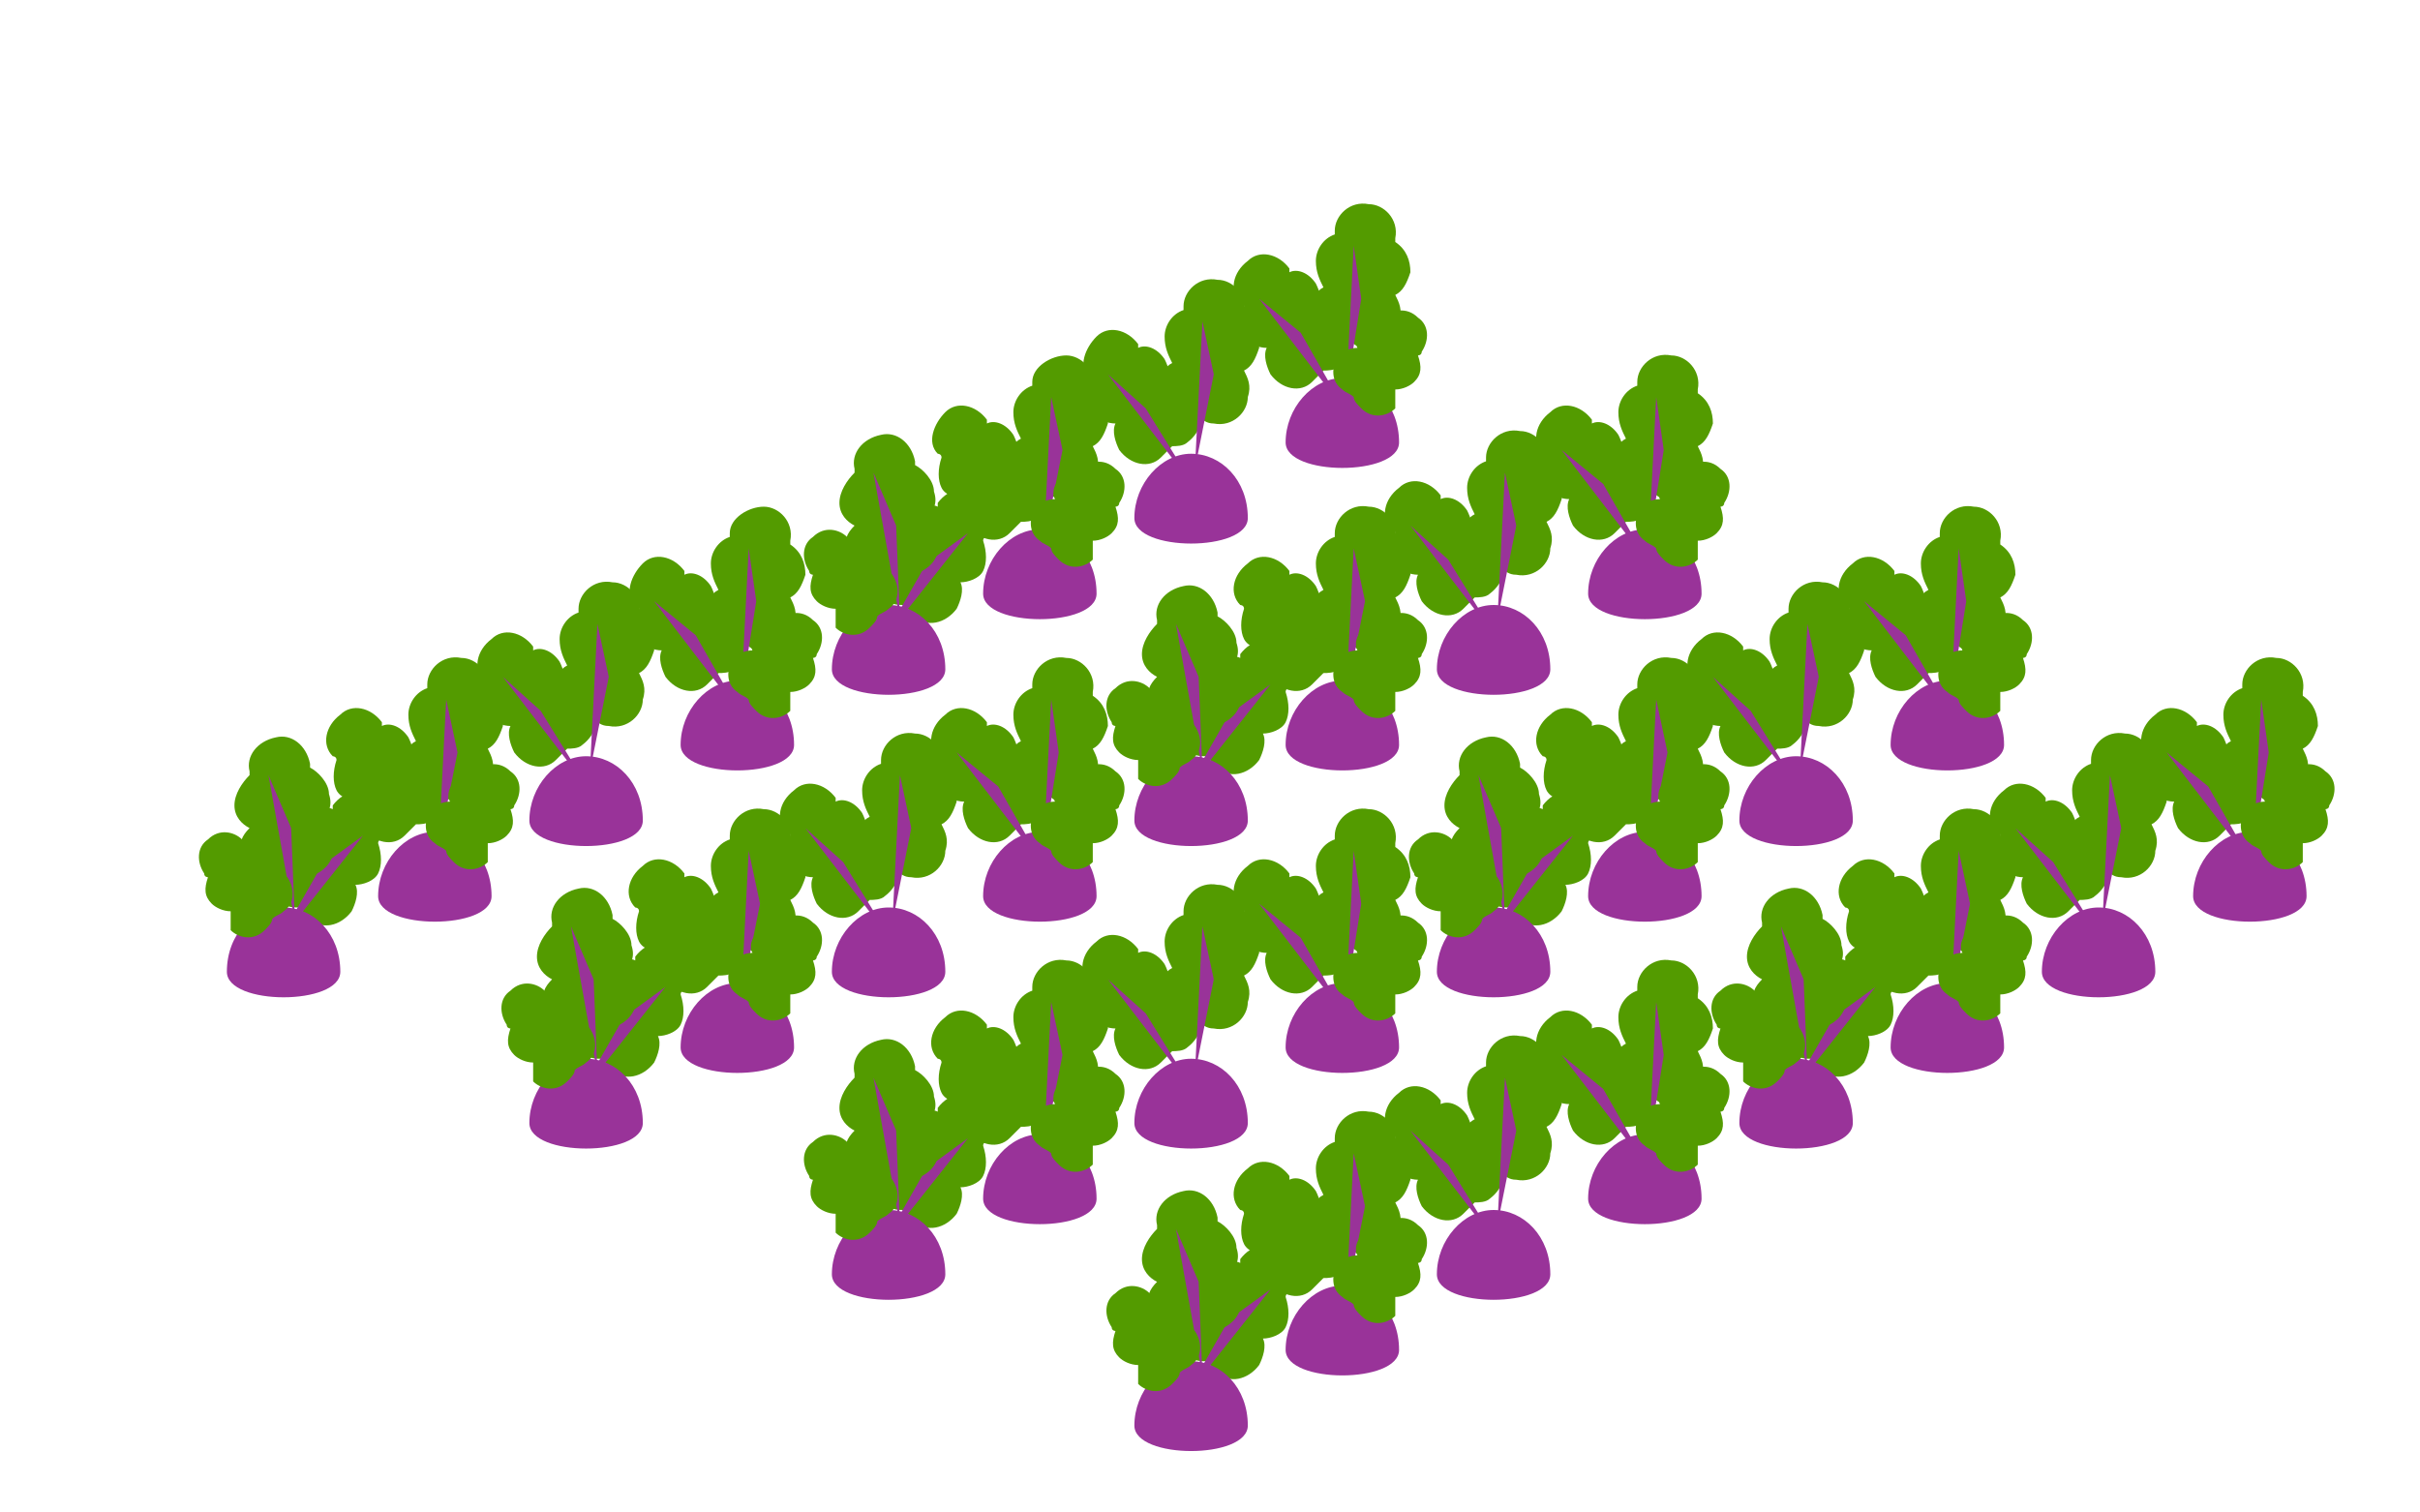 <svg xmlns:xlink="http://www.w3.org/1999/xlink"  enable-background="new 0 0 64 40" height="40" viewBox="0 0 64 40" width="64" xmlns="http://www.w3.org/2000/svg"><path d="m34.9 8.2c.1-.2 0-.5-.1-.7-.2-.3-.5-.4-.7-.3v-.1c-.3-.4-.8-.5-1.1-.2-.4.3-.5.8-.2 1.1 0 0 .1 0 .1.1-.1.3-.1.6 0 .8s.4.3.6.3c-.1.2 0 .5.1.7.3.4.8.5 1.1.2.1-.1.2-.2.3-.3.1 0 .3 0 .4-.1.4-.3.5-.8.2-1.1s-.5-.4-.7-.4z" fill="#539b00"/><path d="m33.3 7.9 1.1.9 1.2 2.1z" fill="#939"/><path d="m36.9 7.8c.2-.1.3-.3.4-.6 0-.3-.1-.6-.4-.8v-.1c.1-.5-.3-.9-.7-.9-.5-.1-.9.3-.9.7v.1c-.3.1-.5.4-.5.7s.1.5.2.7c-.2.1-.3.3-.4.6-.1.5.3.9.7.9.2 0 .3 0 .4-.1.1.1.2.2.4.2.5.1.9-.3.9-.7.1-.3 0-.5-.1-.7z" fill="#539b00"/><path d="m35.8 6.5.2 1.4-.4 2.5z" fill="#939"/><path d="m37 11.7c0 .9-3 .9-3 0s.7-1.7 1.5-1.7 1.5.7 1.5 1.7z" fill="#939"/><path d="m36.9 10.3c.2 0 .4-.1.5-.2.2-.2.2-.4.1-.7 0 0 .1 0 .1-.1.2-.3.2-.7-.1-.9-.3-.3-.7-.2-.9 0v.1c-.2-.1-.5 0-.6.2-.1.1-.2.3-.1.5-.2 0-.4.1-.5.2-.2.3-.2.7.1.9.1.1.2.1.3.2 0 .1.1.2.2.3.3.3.7.2.9 0 0-.1 0-.3 0-.5z" fill="#539b00"/><path d="m30.9 10.2c.1-.2 0-.5-.1-.7-.2-.3-.5-.4-.7-.3v-.1c-.3-.4-.8-.5-1.1-.2s-.5.8-.2 1.1c0 0 .1 0 .1.1-.1.3-.1.6 0 .8s.4.3.6.3c-.1.2 0 .5.1.7.3.4.8.5 1.1.2.1-.1.2-.2.3-.3.1 0 .3 0 .4-.1.4-.3.5-.8.2-1.1s-.5-.4-.7-.4z" fill="#539b00"/><path d="m29.3 9.9 1 .9 1.3 2.1z" fill="#939"/><path d="m33 13.7c0 .9-3 .9-3 0s.7-1.7 1.5-1.7 1.5.7 1.5 1.7z" fill="#939"/><path d="m32.9 9.8c.2-.1.3-.3.4-.6 0-.3-.1-.6-.4-.8v-.1c.1-.5-.3-.9-.7-.9-.5-.1-.9.3-.9.7v.1c-.3.1-.5.4-.5.7s.1.5.2.7c-.2.1-.3.3-.4.6-.1.5.3.9.7.9.2 0 .3 0 .4-.1.1.1.2.2.4.2.5.1.9-.3.9-.7.1-.3 0-.5-.1-.7z" fill="#539b00"/><path d="m31.8 8.5.3 1.4-.5 2.5z" fill="#939"/><path d="m26.9 12.2c.1-.2 0-.5-.1-.7-.2-.3-.5-.4-.7-.3v-.1c-.3-.4-.8-.5-1.1-.2s-.5.8-.2 1.1c0 0 .1 0 .1.1-.1.3-.1.6 0 .8s.4.3.6.3c-.1.2 0 .5.1.7.3.4.8.5 1.1.2.1-.1.2-.2.3-.3.1 0 .3 0 .4-.1.4-.3.5-.8.2-1.1s-.5-.4-.7-.4z" fill="#539b00"/><path d="m28.9 11.8c.2-.1.3-.3.4-.6 0-.3-.1-.6-.4-.8v-.1c.1-.5-.3-.9-.7-.9s-.9.3-.9.7v.1c-.3.1-.5.4-.5.7s.1.5.2.7c-.2.1-.3.3-.4.6-.1.5.3.9.7.9.2 0 .3 0 .4-.1.1.1.2.2.4.2.5.1.9-.3.9-.7.1-.3 0-.5-.1-.7z" fill="#539b00"/><path d="m27.8 10.5.3 1.4-.5 2.5z" fill="#939"/><path d="m29 15.7c0 .9-3 .9-3 0s.7-1.7 1.5-1.7 1.5.7 1.5 1.7z" fill="#939"/><path d="m28.9 14.3c.2 0 .4-.1.5-.2.2-.2.2-.4.1-.7 0 0 .1 0 .1-.1.2-.3.2-.7-.1-.9-.3-.3-.7-.2-.9 0v.1c-.2-.1-.5 0-.6.2-.1.1-.2.3-.1.5-.2 0-.4.1-.5.2-.2.3-.2.7.1.9.1.1.2.1.3.2 0 .1.1.2.2.3.3.3.7.2.9 0 0-.1 0-.3 0-.5z" fill="#539b00"/><path d="m24 14.4c-.1-.2 0-.5.1-.7.2-.3.5-.4.7-.3v-.1c.3-.4.8-.5 1.1-.2s.5.8.2 1.1c0 0-.1 0-.1.1.1.3.1.6 0 .8s-.4.3-.6.3c.1.2 0 .5-.1.7-.3.4-.8.5-1.1.2-.1-.1-.2-.2-.3-.3-.1 0-.3 0-.4-.1-.4-.3-.5-.8-.2-1.1s.5-.4.7-.4z" fill="#539b00"/><path d="m25.6 14.1-1.1.8-1.2 2.1z" fill="#939"/><path d="m24.5 13.7c.2-.2.3-.4.2-.7 0-.3-.3-.6-.5-.7v-.1c-.1-.5-.5-.8-.9-.7-.5.1-.8.5-.7.9v.1c-.2.2-.4.5-.4.8s.2.5.4.6c-.2.2-.3.4-.2.7.1.5.5.8.9.7.2 0 .3-.1.4-.2.1.1.3.1.4.1.5-.1.8-.5.7-.9.1-.3-.1-.5-.3-.6z" fill="#539b00"/><path d="m23.1 12.5.6 1.4.1 2.5z" fill="#939"/><path d="m25 17.7c0 .9-3 .9-3 0s.7-1.7 1.5-1.7 1.5.7 1.5 1.7z" fill="#939"/><path d="m22.1 16.1c-.2 0-.4-.1-.5-.2-.2-.2-.2-.4-.1-.7 0 0-.1 0-.1-.1-.2-.3-.2-.7.1-.9.3-.3.7-.2.9 0v.1c.2-.1.5 0 .6.2.1.1.2.3.1.5.2 0 .4.1.5.2.2.3.2.7-.1.9-.1.1-.2.1-.3.2 0 .1-.1.2-.2.3-.3.3-.7.2-.9 0 0-.1 0-.3 0-.5z" fill="#539b00"/><path d="m42.9 12.2c.1-.2 0-.5-.1-.7-.2-.3-.5-.4-.7-.3v-.1c-.3-.4-.8-.5-1.1-.2-.4.3-.5.8-.2 1.1 0 0 .1 0 .1.1-.1.3-.1.6 0 .8s.4.3.6.3c-.1.2 0 .5.1.7.3.4.8.5 1.1.2.1-.1.2-.2.3-.3.1 0 .3 0 .4-.1.4-.3.5-.8.2-1.1s-.5-.4-.7-.4z" fill="#539b00"/><path d="m41.3 11.9 1.1.9 1.2 2.1z" fill="#939"/><path d="m44.9 11.8c.2-.1.3-.3.4-.6 0-.3-.1-.6-.4-.8v-.1c.1-.5-.3-.9-.7-.9-.5-.1-.9.3-.9.7v.1c-.3.1-.5.4-.5.7s.1.5.2.7c-.2.1-.3.3-.4.6-.1.5.3.9.7.9.2 0 .3 0 .4-.1.1.1.2.2.4.2.5.1.9-.3.9-.7.1-.3 0-.5-.1-.7z" fill="#539b00"/><path d="m43.8 10.5.2 1.4-.4 2.5z" fill="#939"/><path d="m45 15.7c0 .9-3 .9-3 0s.7-1.7 1.5-1.7 1.5.7 1.5 1.7z" fill="#939"/><path d="m44.9 14.3c.2 0 .4-.1.5-.2.2-.2.2-.4.1-.7 0 0 .1 0 .1-.1.2-.3.2-.7-.1-.9-.3-.3-.7-.2-.9 0v.1c-.2-.1-.5 0-.6.2-.1.1-.2.3-.1.5-.2 0-.4.1-.5.2-.2.3-.2.7.1.9.1.1.2.1.3.2 0 .1.1.2.2.3.3.3.7.2.9 0 0-.1 0-.3 0-.5z" fill="#539b00"/><path d="m38.9 14.2c.1-.2 0-.5-.1-.7-.2-.3-.5-.4-.7-.3v-.1c-.3-.4-.8-.5-1.1-.2-.4.3-.5.8-.2 1.1 0 0 .1 0 .1.1-.1.3-.1.6 0 .8s.4.3.6.3c-.1.2 0 .5.1.7.3.4.8.5 1.1.2.1-.1.2-.2.3-.3.1 0 .3 0 .4-.1.4-.3.5-.8.2-1.1s-.5-.4-.7-.4z" fill="#539b00"/><path d="m37.3 13.9 1 .9 1.3 2.1z" fill="#939"/><path d="m41 17.7c0 .9-3 .9-3 0s.7-1.7 1.5-1.7 1.5.7 1.5 1.7z" fill="#939"/><path d="m40.9 13.8c.2-.1.3-.3.4-.6 0-.3-.1-.6-.4-.8v-.1c.1-.5-.3-.9-.7-.9-.5-.1-.9.3-.9.7v.1c-.3.1-.5.4-.5.7s.1.5.2.7c-.2.1-.3.3-.4.6-.1.5.3.9.7.9.2 0 .3 0 .4-.1.1.1.2.2.4.2.5.1.9-.3.9-.7.1-.3 0-.5-.1-.7z" fill="#539b00"/><path d="m39.8 12.5.3 1.4-.5 2.5z" fill="#939"/><path d="m34.9 16.2c.1-.2 0-.5-.1-.7-.2-.3-.5-.4-.7-.3v-.1c-.3-.4-.8-.5-1.1-.2-.4.3-.5.8-.2 1.1 0 0 .1 0 .1.1-.1.3-.1.6 0 .8s.4.3.6.3c-.1.2 0 .5.1.7.3.4.8.5 1.1.2.1-.1.2-.2.3-.3.1 0 .3 0 .4-.1.4-.3.5-.8.2-1.1s-.5-.4-.7-.4z" fill="#539b00"/><path d="m36.9 15.8c.2-.1.3-.3.4-.6 0-.3-.1-.6-.4-.8v-.1c.1-.5-.3-.9-.7-.9-.5-.1-.9.3-.9.7v.1c-.3.1-.5.4-.5.7s.1.5.2.7c-.2.1-.3.3-.4.6-.1.5.3.9.7.9.2 0 .3 0 .4-.1.1.1.2.2.4.2.5.1.9-.3.9-.7.1-.3 0-.5-.1-.7z" fill="#539b00"/><path d="m35.8 14.5.3 1.4-.5 2.5z" fill="#939"/><path d="m37 19.7c0 .9-3 .9-3 0s.7-1.7 1.5-1.7 1.5.7 1.5 1.7z" fill="#939"/><path d="m36.9 18.3c.2 0 .4-.1.5-.2.2-.2.2-.4.1-.7 0 0 .1 0 .1-.1.2-.3.2-.7-.1-.9-.3-.3-.7-.2-.9 0v.1c-.2-.1-.5 0-.6.2-.1.1-.2.3-.1.5-.2 0-.4.1-.5.2-.2.3-.2.7.1.9.1.1.2.1.3.2 0 .1.1.2.2.3.3.3.7.2.9 0 0-.1 0-.3 0-.5z" fill="#539b00"/><path d="m32 18.4c-.1-.2 0-.5.1-.7.2-.3.5-.4.7-.3v-.1c.3-.4.8-.5 1.1-.2.4.3.5.8.2 1.1 0 0-.1 0-.1.1.1.3.1.6 0 .8s-.4.3-.6.3c.1.2 0 .5-.1.7-.3.4-.8.5-1.1.2-.1-.1-.2-.2-.3-.3-.1 0-.3 0-.4-.1-.4-.3-.5-.8-.2-1.1s.5-.4.7-.4z" fill="#539b00"/><path d="m33.6 18.1-1.1.8-1.2 2.1z" fill="#939"/><path d="m32.5 17.7c.2-.2.3-.4.2-.7 0-.3-.3-.6-.5-.7v-.1c-.1-.5-.5-.8-.9-.7-.5.1-.8.5-.7.9v.1c-.2.2-.4.5-.4.8s.2.5.4.6c-.2.2-.3.4-.2.7.1.5.5.8.9.7.2 0 .3-.1.4-.2.1.1.3.1.4.1.5-.1.8-.5.7-.9.1-.3-.1-.5-.3-.6z" fill="#539b00"/><path d="m31.1 16.5.6 1.4.1 2.5z" fill="#939"/><path d="m33 21.7c0 .9-3 .9-3 0s.7-1.7 1.5-1.7 1.5.7 1.5 1.7z" fill="#939"/><path d="m30.1 20.1c-.2 0-.4-.1-.5-.2-.2-.2-.2-.4-.1-.7 0 0-.1 0-.1-.1-.2-.3-.2-.7.1-.9.3-.3.7-.2.9 0v.1c.2-.1.5 0 .6.2.1.1.2.3.1.5.2 0 .4.1.5.2.2.3.2.7-.1.9-.1.1-.2.1-.3.2 0 .1-.1.2-.2.3-.3.3-.7.2-.9 0 0-.1 0-.3 0-.5z" fill="#539b00"/><path d="m18.9 16.2c.1-.2 0-.5-.1-.7-.2-.3-.5-.4-.7-.3v-.1c-.3-.4-.8-.5-1.1-.2s-.5.8-.2 1.1c0 0 .1 0 .1.1-.1.3-.1.6 0 .8s.4.3.6.3c-.1.2 0 .5.1.7.3.4.8.5 1.1.2l.3-.3c.1 0 .3 0 .4-.1.4-.3.5-.8.2-1.1s-.5-.4-.7-.4z" fill="#539b00"/><path d="m17.3 15.9 1.1.9 1.2 2.1z" fill="#939"/><path d="m20.9 15.8c.2-.1.3-.3.4-.6 0-.3-.1-.6-.4-.8v-.1c.1-.5-.3-.9-.7-.9s-.9.3-.9.7v.1c-.3.1-.5.4-.5.7s.1.5.2.7c-.2.1-.3.3-.4.6-.1.5.3.9.7.9.2 0 .3 0 .4-.1.1.1.2.2.4.2.5.1.9-.3.9-.7.1-.3 0-.5-.1-.7z" fill="#539b00"/><path d="m19.8 14.5.2 1.4-.4 2.5z" fill="#939"/><path d="m21 19.7c0 .9-3 .9-3 0s.7-1.7 1.5-1.7 1.5.7 1.5 1.7z" fill="#939"/><path d="m20.9 18.3c.2 0 .4-.1.5-.2.2-.2.2-.4.1-.7 0 0 .1 0 .1-.1.2-.3.2-.7-.1-.9-.3-.3-.7-.2-.9 0v.1c-.2-.1-.5 0-.6.2-.1.1-.2.3-.1.5-.2 0-.4.1-.5.2-.2.3-.2.7.1.9.1.1.2.1.3.2 0 .1.1.2.2.3.3.3.7.2.9 0 0-.1 0-.3 0-.5z" fill="#539b00"/><path d="m14.9 18.2c.1-.2 0-.5-.1-.7-.2-.3-.5-.4-.7-.3v-.1c-.3-.4-.8-.5-1.1-.2-.4.3-.5.8-.2 1.1 0 0 .1 0 .1.1-.1.3-.1.6 0 .8s.4.3.6.3c-.1.2 0 .5.1.7.3.4.8.5 1.1.2.1-.1.2-.2.3-.3.1 0 .3 0 .4-.1.4-.3.5-.8.2-1.1s-.5-.4-.7-.4z" fill="#539b00"/><path d="m13.3 17.9 1 .9 1.3 2.1z" fill="#939"/><path d="m17 21.7c0 .9-3 .9-3 0s.7-1.7 1.5-1.7 1.5.7 1.5 1.7z" fill="#939"/><path d="m16.9 17.8c.2-.1.3-.3.4-.6 0-.3-.1-.6-.4-.8v-.1c.1-.5-.3-.9-.7-.9-.5-.1-.9.3-.9.7v.1c-.3.1-.5.4-.5.7s.1.5.2.7c-.2.1-.3.3-.4.6-.1.5.3.9.7.9.2 0 .3 0 .4-.1.1.1.2.2.4.2.5.1.9-.3.9-.7.1-.3 0-.5-.1-.7z" fill="#539b00"/><path d="m15.8 16.5.3 1.4-.5 2.5z" fill="#939"/><path d="m10.9 20.2c.1-.2 0-.5-.1-.7-.2-.3-.5-.4-.7-.3v-.1c-.3-.4-.8-.5-1.1-.2-.4.3-.5.8-.2 1.1 0 0 .1 0 .1.1-.1.3-.1.6 0 .8s.4.3.6.3c-.1.2 0 .5.1.7.3.4.8.5 1.1.2.1-.1.2-.2.3-.3.1 0 .3 0 .4-.1.4-.3.5-.8.2-1.1s-.5-.4-.7-.4z" fill="#539b00"/><path d="m12.9 19.8c.2-.1.3-.3.4-.6 0-.3-.1-.6-.4-.8v-.1c.1-.5-.3-.9-.7-.9-.5-.1-.9.3-.9.7v.1c-.3.1-.5.4-.5.7s.1.5.2.7c-.2.1-.3.3-.4.6-.1.5.3.9.7.9.2 0 .3 0 .4-.1.1.1.2.2.4.2.5.1.9-.3.9-.7.1-.3 0-.5-.1-.7z" fill="#539b00"/><path d="m11.8 18.5.3 1.4-.5 2.5z" fill="#939"/><path d="m13 23.7c0 .9-3 .9-3 0s.7-1.7 1.5-1.7 1.5.7 1.5 1.7z" fill="#939"/><path d="m12.9 22.3c.2 0 .4-.1.5-.2.2-.2.2-.4.1-.7 0 0 .1 0 .1-.1.2-.3.2-.7-.1-.9-.3-.3-.7-.2-.9 0v.1c-.2-.1-.5 0-.6.2-.1.1-.2.3-.1.5-.2 0-.4.1-.5.2-.2.3-.2.7.1.9.1.1.2.1.3.2 0 .1.1.2.2.3.3.3.7.2.9 0 0-.1 0-.3 0-.5z" fill="#539b00"/><path d="m8 22.4c-.1-.2 0-.5.1-.7.2-.3.5-.4.7-.3v-.1c.3-.4.8-.5 1.1-.2.4.3.5.8.2 1.1 0 0-.1 0-.1.1.1.3.1.6 0 .8s-.4.3-.6.3c.1.2 0 .5-.1.7-.3.4-.8.5-1.1.2-.1-.1-.2-.2-.3-.3-.1 0-.3 0-.4-.1-.4-.3-.5-.8-.2-1.1s.5-.4.7-.4z" fill="#539b00"/><path d="m9.6 22.1-1.1.8-1.2 2.1z" fill="#939"/><path d="m8.5 21.7c.2-.2.3-.4.2-.7 0-.3-.3-.6-.5-.7v-.1c-.1-.5-.5-.8-.9-.7-.5.1-.8.5-.7.9v.1c-.2.2-.4.5-.4.8s.2.5.4.6c-.2.2-.3.4-.2.7.1.5.5.8.9.7.2 0 .3-.1.4-.2.1.1.3.1.4.1.5-.1.8-.5.7-.9.1-.3-.1-.5-.3-.6z" fill="#539b00"/><path d="m7.1 20.5.6 1.4.1 2.5z" fill="#939"/><path d="m9 25.7c0 .9-3 .9-3 0 0-1 .7-1.7 1.5-1.7s1.5.7 1.5 1.7z" fill="#939"/><path d="m6.1 24.1c-.2 0-.4-.1-.5-.2-.2-.2-.2-.4-.1-.7 0 0-.1 0-.1-.1-.2-.3-.2-.7.1-.9.3-.3.7-.2.9 0v.1c.2-.1.5 0 .6.2.1.1.2.3.1.5.2 0 .4.1.5.2.2.3.2.7-.1.9-.1.1-.2.1-.3.2 0 .1-.1.2-.2.3-.3.3-.7.2-.9 0 0-.1 0-.3 0-.5z" fill="#539b00"/><path d="m26.9 20.2c.1-.2 0-.5-.1-.7-.2-.3-.5-.4-.7-.3v-.1c-.3-.4-.8-.5-1.1-.2-.4.3-.5.8-.2 1.1 0 0 .1 0 .1.1-.1.3-.1.6 0 .8s.4.3.6.3c-.1.2 0 .5.1.7.3.4.8.5 1.1.2l.3-.3c.1 0 .3 0 .4-.1.4-.3.5-.8.2-1.1s-.5-.4-.7-.4z" fill="#539b00"/><path d="m25.3 19.9 1.1.9 1.2 2.1z" fill="#939"/><path d="m28.9 19.8c.2-.1.3-.3.4-.6 0-.3-.1-.6-.4-.8v-.1c.1-.5-.3-.9-.7-.9-.5-.1-.9.3-.9.7v.1c-.3.1-.5.4-.5.7s.1.5.2.7c-.2.1-.3.3-.4.6-.1.5.3.9.7.9.2 0 .3 0 .4-.1.1.1.2.2.4.2.5.1.9-.3.9-.7.1-.3 0-.5-.1-.7z" fill="#539b00"/><path d="m27.8 18.5.2 1.4-.4 2.5z" fill="#939"/><path d="m29 23.7c0 .9-3 .9-3 0s.7-1.7 1.5-1.7 1.5.7 1.5 1.7z" fill="#939"/><path d="m28.9 22.3c.2 0 .4-.1.5-.2.2-.2.2-.4.1-.7 0 0 .1 0 .1-.1.2-.3.2-.7-.1-.9-.3-.3-.7-.2-.9 0v.1c-.2-.1-.5 0-.6.2-.1.1-.2.3-.1.5-.2 0-.4.1-.5.2-.2.3-.2.7.1.9.1.1.2.1.3.2 0 .1.1.2.2.3.3.3.7.2.9 0 0-.1 0-.3 0-.5z" fill="#539b00"/><path d="m22.9 22.2c.1-.2 0-.5-.1-.7-.2-.3-.5-.4-.7-.3v-.1c-.3-.4-.8-.5-1.1-.2-.4.3-.5.8-.2 1.1 0 0 .1 0 .1.1-.1.3-.1.6 0 .8s.4.3.6.3c-.1.2 0 .5.1.7.3.4.8.5 1.1.2l.3-.3c.1 0 .3 0 .4-.1.4-.3.5-.8.2-1.1s-.5-.4-.7-.4z" fill="#539b00"/><path d="m21.3 21.9 1 .9 1.3 2.1z" fill="#939"/><path d="m25 25.7c0 .9-3 .9-3 0s.7-1.7 1.5-1.7 1.5.7 1.5 1.7z" fill="#939"/><path d="m24.9 21.8c.2-.1.3-.3.4-.6 0-.3-.1-.6-.4-.8v-.1c.1-.5-.3-.9-.7-.9-.5-.1-.9.3-.9.7v.1c-.3.1-.5.4-.5.7s.1.5.2.7c-.2.1-.3.3-.4.6-.1.5.3.9.7.9.2 0 .3 0 .4-.1.1.1.2.2.4.2.5.1.9-.3.9-.7.1-.3 0-.5-.1-.7z" fill="#539b00"/><path d="m23.8 20.5.3 1.4-.5 2.5z" fill="#939"/><path d="m18.9 24.2c.1-.2 0-.5-.1-.7-.2-.3-.5-.4-.7-.3v-.1c-.3-.4-.8-.5-1.1-.2-.4.3-.5.8-.2 1.1 0 0 .1 0 .1.1-.1.3-.1.6 0 .8s.4.3.6.3c-.1.2 0 .5.1.7.3.4.8.5 1.1.2l.3-.3c.1 0 .3 0 .4-.1.4-.3.5-.8.2-1.1s-.5-.4-.7-.4z" fill="#539b00"/><path d="m20.9 23.8c.2-.1.3-.3.4-.6 0-.3-.1-.6-.4-.8v-.1c.1-.5-.3-.9-.7-.9-.5-.1-.9.3-.9.7v.1c-.3.1-.5.4-.5.7s.1.5.2.7c-.2.1-.3.3-.4.6-.1.5.3.9.7.9.2 0 .3 0 .4-.1.1.1.2.2.4.2.5.1.9-.3.9-.7.1-.3 0-.5-.1-.7z" fill="#539b00"/><path d="m19.8 22.5.3 1.4-.5 2.5z" fill="#939"/><path d="m21 27.7c0 .9-3 .9-3 0s.7-1.7 1.5-1.7 1.5.7 1.5 1.7z" fill="#939"/><path d="m20.9 26.3c.2 0 .4-.1.5-.2.2-.2.2-.4.1-.7 0 0 .1 0 .1-.1.2-.3.2-.7-.1-.9-.3-.3-.7-.2-.9 0v.1c-.2-.1-.5 0-.6.2-.1.1-.2.3-.1.5-.2 0-.4.1-.5.2-.2.3-.2.7.1.9.1.1.2.1.3.2 0 .1.1.2.2.3.3.3.7.2.9 0 0-.1 0-.3 0-.5z" fill="#539b00"/><path d="m16 26.4c-.1-.2 0-.5.1-.7.2-.3.5-.4.7-.3v-.1c.3-.4.8-.5 1.1-.2.4.3.5.8.2 1.1 0 0-.1 0-.1.1.1.3.1.6 0 .8s-.4.3-.6.3c.1.2 0 .5-.1.7-.3.4-.8.5-1.1.2-.1-.1-.2-.2-.3-.3-.1 0-.3 0-.4-.1-.4-.3-.5-.8-.2-1.1s.5-.4.7-.4z" fill="#539b00"/><path d="m17.6 26.1-1.1.8-1.2 2.1z" fill="#939"/><path d="m16.5 25.7c.2-.2.3-.4.2-.7 0-.3-.3-.6-.5-.7v-.1c-.1-.5-.5-.8-.9-.7-.5.1-.8.5-.7.9v.1c-.2.2-.4.5-.4.8s.2.5.4.6c-.2.2-.3.4-.2.7.1.5.5.8.9.7.2 0 .3-.1.4-.2.1.1.3.1.4.1.5-.1.8-.5.7-.9.1-.3-.1-.5-.3-.6z" fill="#539b00"/><path d="m15.1 24.5.6 1.4.1 2.5z" fill="#939"/><path d="m17 29.7c0 .9-3 .9-3 0s.7-1.7 1.5-1.7 1.5.7 1.5 1.7z" fill="#939"/><path d="m14.1 28.1c-.2 0-.4-.1-.5-.2-.2-.2-.2-.4-.1-.7 0 0-.1 0-.1-.1-.2-.3-.2-.7.1-.9.3-.3.7-.2.9 0v.1c.2-.1.5 0 .6.2.1.1.2.3.1.5.2 0 .4.1.5.2.2.3.2.7-.1.9-.1.1-.2.1-.3.2 0 .1-.1.2-.2.3-.3.3-.7.2-.9 0 0-.1 0-.3 0-.5z" fill="#539b00"/><path d="m50.9 16.2c.1-.2 0-.5-.1-.7-.2-.3-.5-.4-.7-.3v-.1c-.3-.4-.8-.5-1.1-.2-.4.3-.5.8-.2 1.1 0 0 .1 0 .1.1-.1.3-.1.6 0 .8s.4.3.6.3c-.1.2 0 .5.1.7.3.4.8.5 1.1.2.1-.1.2-.2.3-.3.1 0 .3 0 .4-.1.4-.3.5-.8.2-1.1s-.5-.4-.7-.4z" fill="#539b00"/><path d="m49.3 15.9 1.1.9 1.2 2.1z" fill="#939"/><path d="m52.9 15.8c.2-.1.3-.3.4-.6 0-.3-.1-.6-.4-.8v-.1c.1-.5-.3-.9-.7-.9-.5-.1-.9.3-.9.7v.1c-.3.1-.5.4-.5.7s.1.5.2.7c-.2.1-.3.3-.4.6-.1.5.3.9.7.9.2 0 .3 0 .4-.1.1.1.2.2.4.2.5.1.9-.3.9-.7.1-.3 0-.5-.1-.7z" fill="#539b00"/><path d="m51.8 14.5.2 1.4-.4 2.5z" fill="#939"/><path d="m53 19.7c0 .9-3 .9-3 0s.7-1.7 1.5-1.7 1.5.7 1.5 1.7z" fill="#939"/><path d="m52.9 18.3c.2 0 .4-.1.5-.2.2-.2.2-.4.1-.7 0 0 .1 0 .1-.1.2-.3.2-.7-.1-.9-.3-.3-.7-.2-.9 0v.1c-.2-.1-.5 0-.6.2-.1.1-.2.3-.1.5-.2 0-.4.1-.5.2-.2.3-.2.7.1.9.1.1.2.1.3.2 0 .1.1.2.2.3.3.3.7.2.9 0 0-.1 0-.3 0-.5z" fill="#539b00"/><path d="m46.9 18.2c.1-.2 0-.5-.1-.7-.2-.3-.5-.4-.7-.3v-.1c-.3-.4-.8-.5-1.1-.2-.4.3-.5.8-.2 1.1 0 0 .1 0 .1.1-.1.3-.1.6 0 .8s.4.3.6.3c-.1.2 0 .5.1.7.3.4.8.5 1.1.2.1-.1.2-.2.3-.3.1 0 .3 0 .4-.1.4-.3.5-.8.2-1.1s-.5-.4-.7-.4z" fill="#539b00"/><path d="m45.3 17.9 1 .9 1.3 2.1z" fill="#939"/><path d="m49 21.7c0 .9-3 .9-3 0s.7-1.7 1.5-1.7 1.5.7 1.5 1.7z" fill="#939"/><path d="m48.9 17.8c.2-.1.3-.3.4-.6 0-.3-.1-.6-.4-.8v-.1c.1-.5-.3-.9-.7-.9-.5-.1-.9.3-.9.7v.1c-.3.1-.5.4-.5.7s.1.5.2.7c-.2.1-.3.3-.4.6-.1.5.3.9.7.9.2 0 .3 0 .4-.1.1.1.2.2.4.2.5.1.9-.3.9-.7.1-.3 0-.5-.1-.7z" fill="#539b00"/><path d="m47.8 16.5.3 1.4-.5 2.5z" fill="#939"/><path d="m42.9 20.2c.1-.2 0-.5-.1-.7-.2-.3-.5-.4-.7-.3v-.1c-.3-.4-.8-.5-1.1-.2-.4.3-.5.8-.2 1.1 0 0 .1 0 .1.1-.1.3-.1.6 0 .8s.4.3.6.3c-.1.2 0 .5.1.7.3.4.8.5 1.1.2.1-.1.2-.2.3-.3.1 0 .3 0 .4-.1.4-.3.5-.8.2-1.1s-.5-.4-.7-.4z" fill="#539b00"/><path d="m44.9 19.8c.2-.1.3-.3.4-.6 0-.3-.1-.6-.4-.8v-.1c.1-.5-.3-.9-.7-.9-.5-.1-.9.3-.9.7v.1c-.3.1-.5.4-.5.7s.1.5.2.7c-.2.1-.3.3-.4.6-.1.5.3.9.7.9.2 0 .3 0 .4-.1.1.1.2.2.4.2.5.1.9-.3.9-.7.1-.3 0-.5-.1-.7z" fill="#539b00"/><path d="m43.8 18.5.3 1.4-.5 2.5z" fill="#939"/><path d="m45 23.7c0 .9-3 .9-3 0s.7-1.7 1.5-1.7 1.5.7 1.5 1.7z" fill="#939"/><path d="m44.9 22.3c.2 0 .4-.1.5-.2.2-.2.2-.4.1-.7 0 0 .1 0 .1-.1.2-.3.2-.7-.1-.9-.3-.3-.7-.2-.9 0v.1c-.2-.1-.5 0-.6.2-.1.1-.2.3-.1.5-.2 0-.4.1-.5.2-.2.3-.2.7.1.9.1.1.2.1.3.2 0 .1.1.2.2.3.3.3.7.2.9 0 0-.1 0-.3 0-.5z" fill="#539b00"/><path d="m40 22.4c-.1-.2 0-.5.1-.7.2-.3.5-.4.7-.3v-.1c.3-.4.8-.5 1.1-.2.4.3.5.8.2 1.1 0 0-.1 0-.1.1.1.3.1.6 0 .8s-.4.3-.6.3c.1.2 0 .5-.1.7-.3.4-.8.5-1.1.2-.1-.1-.2-.2-.3-.3-.1 0-.3 0-.4-.1-.4-.3-.5-.8-.2-1.1s.5-.4.7-.4z" fill="#539b00"/><path d="m41.6 22.1-1.1.8-1.2 2.1z" fill="#939"/><path d="m40.5 21.7c.2-.2.3-.4.2-.7 0-.3-.3-.6-.5-.7v-.1c-.1-.5-.5-.8-.9-.7-.5.1-.8.5-.7.9v.1c-.2.2-.4.5-.4.8s.2.5.4.6c-.2.2-.3.4-.2.7.1.5.5.8.9.7.2 0 .3-.1.4-.2.1.1.3.1.4.1.5-.1.8-.5.7-.9.1-.3-.1-.5-.3-.6z" fill="#539b00"/><path d="m39.1 20.5.6 1.4.1 2.5z" fill="#939"/><path d="m41 25.7c0 .9-3 .9-3 0s.7-1.7 1.5-1.7 1.5.7 1.5 1.7z" fill="#939"/><path d="m38.1 24.1c-.2 0-.4-.1-.5-.2-.2-.2-.2-.4-.1-.7 0 0-.1 0-.1-.1-.2-.3-.2-.7.1-.9.3-.3.7-.2.9 0v.1c.2-.1.5 0 .6.2.1.1.2.3.1.5.2 0 .4.1.5.2.2.3.2.7-.1.9-.1.1-.2.1-.3.2 0 .1-.1.2-.2.3-.3.3-.7.2-.9 0 0-.1 0-.3 0-.5z" fill="#539b00"/><path d="m58.9 20.2c.1-.2 0-.5-.1-.7-.2-.3-.5-.4-.7-.3v-.1c-.3-.4-.8-.5-1.1-.2-.4.3-.5.8-.2 1.1 0 0 .1 0 .1.1-.1.3-.1.6 0 .8s.4.3.6.3c-.1.2 0 .5.1.7.3.4.8.5 1.1.2.1-.1.2-.2.3-.3.1 0 .3 0 .4-.1.4-.3.5-.8.2-1.1s-.5-.4-.7-.4z" fill="#539b00"/><path d="m57.3 19.9 1.1.9 1.2 2.1z" fill="#939"/><path d="m60.9 19.8c.2-.1.3-.3.4-.6 0-.3-.1-.6-.4-.8v-.1c.1-.5-.3-.9-.7-.9-.5-.1-.9.3-.9.7v.1c-.3.1-.5.4-.5.7s.1.5.2.7c-.2.1-.3.3-.4.6-.1.5.3.9.7.9.2 0 .3 0 .4-.1.1.1.2.2.4.2.5.1.9-.3.9-.7.1-.3 0-.5-.1-.7z" fill="#539b00"/><path d="m59.8 18.5.2 1.4-.4 2.5z" fill="#939"/><path d="m61 23.7c0 .9-3 .9-3 0s.7-1.7 1.5-1.7 1.5.7 1.5 1.7z" fill="#939"/><path d="m60.9 22.3c.2 0 .4-.1.5-.2.2-.2.2-.4.1-.7 0 0 .1 0 .1-.1.2-.3.2-.7-.1-.9-.3-.3-.7-.2-.9 0v.1c-.2-.1-.5 0-.6.2-.1.1-.2.3-.1.5-.2 0-.4.1-.5.2-.2.3-.2.7.1.9.1.1.2.1.3.2 0 .1.1.2.2.3.3.3.7.2.9 0 0-.1 0-.3 0-.5z" fill="#539b00"/><path d="m54.9 22.2c.1-.2 0-.5-.1-.7-.2-.3-.5-.4-.7-.3v-.1c-.3-.4-.8-.5-1.1-.2-.4.3-.5.8-.2 1.1 0 0 .1 0 .1.1-.1.3-.1.6 0 .8s.4.3.6.3c-.1.2 0 .5.1.7.3.4.8.5 1.1.2.1-.1.2-.2.3-.3.1 0 .3 0 .4-.1.4-.3.5-.8.2-1.1s-.5-.4-.7-.4z" fill="#539b00"/><path d="m53.3 21.9 1 .9 1.3 2.1z" fill="#939"/><path d="m57 25.7c0 .9-3 .9-3 0s.7-1.7 1.5-1.7 1.5.7 1.5 1.7z" fill="#939"/><path d="m56.9 21.8c.2-.1.3-.3.4-.6 0-.3-.1-.6-.4-.8v-.1c.1-.5-.3-.9-.7-.9-.5-.1-.9.3-.9.7v.1c-.3.1-.5.4-.5.7s.1.5.2.7c-.2.1-.3.3-.4.6-.1.5.3.9.7.9.2 0 .3 0 .4-.1.1.1.2.2.4.2.5.1.9-.3.9-.7.1-.3 0-.5-.1-.7z" fill="#539b00"/><path d="m55.8 20.5.3 1.4-.5 2.5z" fill="#939"/><path d="m50.9 24.2c.1-.2 0-.5-.1-.7-.2-.3-.5-.4-.7-.3v-.1c-.3-.4-.8-.5-1.1-.2-.4.3-.5.8-.2 1.1 0 0 .1 0 .1.1-.1.3-.1.6 0 .8s.4.3.6.3c-.1.2 0 .5.1.7.3.4.8.5 1.1.2.1-.1.2-.2.3-.3.1 0 .3 0 .4-.1.4-.3.5-.8.2-1.1s-.5-.4-.7-.4z" fill="#539b00"/><path d="m52.9 23.8c.2-.1.3-.3.4-.6 0-.3-.1-.6-.4-.8v-.1c.1-.5-.3-.9-.7-.9-.5-.1-.9.3-.9.7v.1c-.3.1-.5.4-.5.7s.1.5.2.7c-.2.1-.3.3-.4.6-.1.5.3.9.7.9.2 0 .3 0 .4-.1.1.1.2.2.4.2.5.1.9-.3.9-.7.1-.3 0-.5-.1-.7z" fill="#539b00"/><path d="m51.8 22.5.3 1.4-.5 2.5z" fill="#939"/><path d="m53 27.7c0 .9-3 .9-3 0s.7-1.7 1.5-1.7 1.5.7 1.5 1.7z" fill="#939"/><path d="m52.9 26.3c.2 0 .4-.1.5-.2.2-.2.2-.4.1-.7 0 0 .1 0 .1-.1.2-.3.2-.7-.1-.9-.3-.3-.7-.2-.9 0v.1c-.2-.1-.5 0-.6.2-.1.1-.2.3-.1.5-.2 0-.4.1-.5.2-.2.3-.2.7.1.9.1.1.2.1.3.2 0 .1.1.2.2.3.3.3.7.2.9 0 0-.1 0-.3 0-.5z" fill="#539b00"/><path d="m48 26.4c-.1-.2 0-.5.1-.7.2-.3.5-.4.7-.3v-.1c.3-.4.8-.5 1.1-.2.4.3.5.8.2 1.1 0 0-.1 0-.1.1.1.3.1.6 0 .8s-.4.3-.6.3c.1.2 0 .5-.1.7-.3.4-.8.5-1.1.2-.1-.1-.2-.2-.3-.3-.1 0-.3 0-.4-.1-.4-.3-.5-.8-.2-1.1s.5-.4.7-.4z" fill="#539b00"/><path d="m49.6 26.1-1.1.8-1.2 2.1z" fill="#939"/><path d="m48.5 25.7c.2-.2.3-.4.2-.7 0-.3-.3-.6-.5-.7v-.1c-.1-.5-.5-.8-.9-.7-.5.1-.8.5-.7.9v.1c-.2.2-.4.5-.4.8s.2.5.4.6c-.2.2-.3.4-.2.7.1.5.5.8.9.7.2 0 .3-.1.4-.2.1.1.3.1.4.1.5-.1.8-.5.7-.9.1-.3-.1-.5-.3-.6z" fill="#539b00"/><path d="m47.1 24.5.6 1.4.1 2.5z" fill="#939"/><path d="m49 29.7c0 .9-3 .9-3 0s.7-1.7 1.5-1.7 1.5.7 1.5 1.7z" fill="#939"/><path d="m46.1 28.1c-.2 0-.4-.1-.5-.2-.2-.2-.2-.4-.1-.7 0 0-.1 0-.1-.1-.2-.3-.2-.7.1-.9.3-.3.7-.2.9 0v.1c.2-.1.5 0 .6.2.1.1.2.3.1.5.2 0 .4.1.5.2.2.3.2.7-.1.9-.1.1-.2.1-.3.2 0 .1-.1.2-.2.3-.3.3-.7.2-.9 0 0-.1 0-.3 0-.5z" fill="#539b00"/><path d="m34.9 24.2c.1-.2 0-.5-.1-.7-.2-.3-.5-.4-.7-.3v-.1c-.3-.4-.8-.5-1.1-.2-.4.3-.5.8-.2 1.1 0 0 .1 0 .1.1-.1.3-.1.6 0 .8s.4.3.6.3c-.1.2 0 .5.1.7.3.4.8.5 1.1.2.1-.1.2-.2.3-.3.1 0 .3 0 .4-.1.4-.3.5-.8.2-1.1s-.5-.4-.7-.4z" fill="#539b00"/><path d="m33.3 23.9 1.1.9 1.2 2.1z" fill="#939"/><path d="m36.9 23.8c.2-.1.3-.3.4-.6 0-.3-.1-.6-.4-.8v-.1c.1-.5-.3-.9-.7-.9-.5-.1-.9.3-.9.7v.1c-.3.1-.5.4-.5.7s.1.5.2.7c-.2.1-.3.3-.4.6-.1.5.3.9.7.9.2 0 .3 0 .4-.1.1.1.2.2.4.2.5.1.9-.3.9-.7.1-.3 0-.5-.1-.7z" fill="#539b00"/><path d="m35.8 22.5.2 1.4-.4 2.5z" fill="#939"/><path d="m37 27.7c0 .9-3 .9-3 0s.7-1.7 1.5-1.7 1.5.7 1.5 1.7z" fill="#939"/><path d="m36.9 26.3c.2 0 .4-.1.5-.2.2-.2.2-.4.1-.7 0 0 .1 0 .1-.1.2-.3.2-.7-.1-.9-.3-.3-.7-.2-.9 0v.1c-.2-.1-.5 0-.6.2-.1.1-.2.3-.1.5-.2 0-.4.1-.5.2-.2.3-.2.7.1.9.1.1.2.1.3.2 0 .1.1.2.2.3.3.3.7.2.9 0 0-.1 0-.3 0-.5z" fill="#539b00"/><path d="m30.9 26.2c.1-.2 0-.5-.1-.7-.2-.3-.5-.4-.7-.3v-.1c-.3-.4-.8-.5-1.1-.2-.4.3-.5.8-.2 1.1 0 0 .1 0 .1.1-.1.3-.1.6 0 .8s.4.3.6.3c-.1.2 0 .5.1.7.3.4.8.5 1.1.2l.3-.3c.1 0 .3 0 .4-.1.4-.3.5-.8.2-1.1s-.5-.4-.7-.4z" fill="#539b00"/><path d="m29.3 25.9 1 .9 1.3 2.1z" fill="#939"/><path d="m33 29.7c0 .9-3 .9-3 0s.7-1.7 1.5-1.7 1.5.7 1.5 1.7z" fill="#939"/><path d="m32.9 25.8c.2-.1.3-.3.4-.6 0-.3-.1-.6-.4-.8v-.1c.1-.5-.3-.9-.7-.9-.5-.1-.9.3-.9.7v.1c-.3.1-.5.4-.5.7s.1.5.2.7c-.2.1-.3.3-.4.6-.1.5.3.9.7.9.2 0 .3 0 .4-.1.1.1.2.2.4.2.5.1.9-.3.9-.7.1-.3 0-.5-.1-.7z" fill="#539b00"/><path d="m31.8 24.5.3 1.4-.5 2.5z" fill="#939"/><path d="m26.9 28.2c.1-.2 0-.5-.1-.7-.2-.3-.5-.4-.7-.3v-.1c-.3-.4-.8-.5-1.1-.2-.4.3-.5.8-.2 1.1 0 0 .1 0 .1.1-.1.3-.1.6 0 .8s.4.3.6.3c-.1.2 0 .5.1.7.3.4.8.5 1.1.2l.3-.3c.1 0 .3 0 .4-.1.4-.3.5-.8.2-1.1s-.5-.4-.7-.4z" fill="#539b00"/><path d="m28.9 27.8c.2-.1.3-.3.4-.6 0-.3-.1-.6-.4-.8v-.1c.1-.5-.3-.9-.7-.9-.5-.1-.9.3-.9.7v.1c-.3.1-.5.4-.5.7s.1.5.2.7c-.2.1-.3.3-.4.6-.1.5.3.9.7.9.2 0 .3 0 .4-.1.1.1.2.2.4.2.5.1.9-.3.9-.7.1-.3 0-.5-.1-.7z" fill="#539b00"/><path d="m27.8 26.5.3 1.4-.5 2.5z" fill="#939"/><path d="m29 31.7c0 .9-3 .9-3 0s.7-1.7 1.5-1.7 1.5.7 1.5 1.7z" fill="#939"/><path d="m28.9 30.3c.2 0 .4-.1.5-.2.2-.2.2-.4.1-.7 0 0 .1 0 .1-.1.2-.3.2-.7-.1-.9-.3-.3-.7-.2-.9 0v.1c-.2-.1-.5 0-.6.2-.1.1-.2.3-.1.5-.2 0-.4.1-.5.2-.2.3-.2.7.1.9.1.1.2.1.3.2 0 .1.1.2.2.3.3.3.7.2.9 0 0-.1 0-.3 0-.5z" fill="#539b00"/><path d="m24 30.4c-.1-.2 0-.5.1-.7.2-.3.5-.4.7-.3v-.1c.3-.4.8-.5 1.1-.2.4.3.5.8.2 1.1 0 0-.1 0-.1.1.1.3.1.6 0 .8s-.4.3-.6.3c.1.2 0 .5-.1.7-.3.4-.8.5-1.1.2-.1-.1-.2-.2-.3-.3-.1 0-.3 0-.4-.1-.4-.3-.5-.8-.2-1.1s.5-.4.7-.4z" fill="#539b00"/><path d="m25.6 30.1-1.1.8-1.2 2.1z" fill="#939"/><path d="m24.5 29.7c.2-.2.3-.4.2-.7 0-.3-.3-.6-.5-.7v-.1c-.1-.5-.5-.8-.9-.7-.5.1-.8.5-.7.9v.1c-.2.2-.4.5-.4.8s.2.5.4.6c-.2.2-.3.4-.2.7.1.5.5.8.9.7.2 0 .3-.1.4-.2.1.1.3.1.4.1.5-.1.8-.5.7-.9.1-.3-.1-.5-.3-.6z" fill="#539b00"/><path d="m23.1 28.5.6 1.4.1 2.5z" fill="#939"/><path d="m25 33.7c0 .9-3 .9-3 0s.7-1.7 1.5-1.7 1.5.7 1.5 1.7z" fill="#939"/><path d="m22.1 32.1c-.2 0-.4-.1-.5-.2-.2-.2-.2-.4-.1-.7 0 0-.1 0-.1-.1-.2-.3-.2-.7.1-.9.3-.3.7-.2.9 0v.1c.2-.1.5 0 .6.2.1.1.2.3.1.5.2 0 .4.1.5.2.2.3.2.7-.1.9-.1.1-.2.1-.3.2 0 .1-.1.2-.2.3-.3.3-.7.2-.9 0 0-.1 0-.3 0-.5z" fill="#539b00"/><path d="m42.9 28.2c.1-.2 0-.5-.1-.7-.2-.3-.5-.4-.7-.3v-.1c-.3-.4-.8-.5-1.1-.2-.4.3-.5.8-.2 1.1 0 0 .1 0 .1.1-.1.3-.1.6 0 .8s.4.3.6.3c-.1.2 0 .5.1.7.3.4.8.5 1.1.2.1-.1.2-.2.3-.3.1 0 .3 0 .4-.1.4-.3.5-.8.2-1.1s-.5-.4-.7-.4z" fill="#539b00"/><path d="m41.3 27.9 1.1.9 1.2 2.1z" fill="#939"/><path d="m44.9 27.8c.2-.1.3-.3.4-.6 0-.3-.1-.6-.4-.8v-.1c.1-.5-.3-.9-.7-.9-.5-.1-.9.3-.9.7v.1c-.3.1-.5.4-.5.7s.1.5.2.7c-.2.1-.3.3-.4.6-.1.5.3.9.7.9.2 0 .3 0 .4-.1.1.1.2.2.4.2.5.1.9-.3.9-.7.1-.3 0-.5-.1-.7z" fill="#539b00"/><path d="m43.8 26.5.2 1.4-.4 2.5z" fill="#939"/><path d="m45 31.7c0 .9-3 .9-3 0s.7-1.7 1.5-1.7 1.5.7 1.5 1.7z" fill="#939"/><path d="m44.9 30.3c.2 0 .4-.1.5-.2.2-.2.2-.4.1-.7 0 0 .1 0 .1-.1.2-.3.2-.7-.1-.9-.3-.3-.7-.2-.9 0v.1c-.2-.1-.5 0-.6.2-.1.1-.2.3-.1.5-.2 0-.4.1-.5.2-.2.3-.2.7.1.9.1.1.2.1.3.2 0 .1.1.2.2.3.3.3.7.2.9 0 0-.1 0-.3 0-.5z" fill="#539b00"/><path d="m38.9 30.2c.1-.2 0-.5-.1-.7-.2-.3-.5-.4-.7-.3v-.1c-.3-.4-.8-.5-1.1-.2-.4.3-.5.8-.2 1.1 0 0 .1 0 .1.1-.1.3-.1.6 0 .8s.4.3.6.3c-.1.2 0 .5.1.7.3.4.8.5 1.1.2.1-.1.2-.2.3-.3.1 0 .3 0 .4-.1.4-.3.5-.8.2-1.1s-.5-.4-.7-.4z" fill="#539b00"/><path d="m37.3 29.9 1 .9 1.3 2.1z" fill="#939"/><path d="m41 33.7c0 .9-3 .9-3 0s.7-1.7 1.5-1.7 1.5.7 1.5 1.7z" fill="#939"/><path d="m40.9 29.8c.2-.1.3-.3.4-.6 0-.3-.1-.6-.4-.8v-.1c.1-.5-.3-.9-.7-.9-.5-.1-.9.3-.9.7v.1c-.3.1-.5.4-.5.7s.1.5.2.7c-.2.1-.3.3-.4.6-.1.5.3.9.7.9.2 0 .3 0 .4-.1.1.1.2.2.4.2.5.1.9-.3.9-.7.1-.3 0-.5-.1-.7z" fill="#539b00"/><path d="m39.8 28.5.3 1.4-.5 2.5z" fill="#939"/><path d="m34.9 32.2c.1-.2 0-.5-.1-.7-.2-.3-.5-.4-.7-.3v-.1c-.3-.4-.8-.5-1.1-.2-.4.3-.5.8-.2 1.1 0 0 .1 0 .1.1-.1.3-.1.6 0 .8s.4.3.6.3c-.1.2 0 .5.1.7.3.4.8.5 1.1.2l.3-.3c.1 0 .3 0 .4-.1.4-.3.5-.8.2-1.1s-.5-.4-.7-.4z" fill="#539b00"/><path d="m36.9 31.8c.2-.1.3-.3.4-.6 0-.3-.1-.6-.4-.8v-.1c.1-.5-.3-.9-.7-.9-.5-.1-.9.3-.9.7v.1c-.3.1-.5.4-.5.7s.1.5.2.7c-.2.1-.3.3-.4.6-.1.5.3.9.7.9.2 0 .3 0 .4-.1.1.1.2.2.4.2.5.1.9-.3.9-.7.1-.3 0-.5-.1-.7z" fill="#539b00"/><path d="m35.8 30.5.3 1.4-.5 2.5z" fill="#939"/><path d="m37 35.7c0 .9-3 .9-3 0s.7-1.7 1.5-1.7 1.5.7 1.5 1.7z" fill="#939"/><path d="m36.9 34.3c.2 0 .4-.1.5-.2.2-.2.2-.4.1-.7 0 0 .1 0 .1-.1.2-.3.2-.7-.1-.9-.3-.3-.7-.2-.9 0v.1c-.2-.1-.5 0-.6.2-.1.1-.2.3-.1.5-.2 0-.4.1-.5.2-.2.3-.2.7.1.9.1.1.2.1.3.2 0 .1.1.2.2.3.3.3.7.2.9 0 0-.1 0-.3 0-.5z" fill="#539b00"/><path d="m32 34.4c-.1-.2 0-.5.1-.7.2-.3.5-.4.7-.3v-.1c.3-.4.8-.5 1.1-.2.4.3.5.8.2 1.1 0 0-.1 0-.1.1.1.3.1.6 0 .8s-.4.3-.6.3c.1.2 0 .5-.1.7-.3.4-.8.5-1.1.2-.1-.1-.2-.2-.3-.3-.1 0-.3 0-.4-.1-.4-.3-.5-.8-.2-1.1s.5-.4.7-.4z" fill="#539b00"/><path d="m33.6 34.1-1.1.8-1.2 2.1z" fill="#939"/><path d="m32.5 33.7c.2-.2.3-.4.2-.7 0-.3-.3-.6-.5-.7v-.1c-.1-.5-.5-.8-.9-.7-.5.1-.8.5-.7.9v.1c-.2.2-.4.5-.4.8s.2.5.4.6c-.2.2-.3.4-.2.7.1.5.5.8.9.7.2 0 .3-.1.4-.2.1.1.3.1.4.1.5-.1.8-.5.7-.9.1-.3-.1-.5-.3-.6z" fill="#539b00"/><path d="m31.1 32.5.6 1.4.1 2.5z" fill="#939"/><path d="m33 37.7c0 .9-3 .9-3 0s.7-1.7 1.5-1.7 1.5.7 1.5 1.7z" fill="#939"/><path d="m30.1 36.1c-.2 0-.4-.1-.5-.2-.2-.2-.2-.4-.1-.7 0 0-.1 0-.1-.1-.2-.3-.2-.7.1-.9.3-.3.7-.2.9 0v.1c.2-.1.5 0 .6.2.1.1.2.3.1.5.2 0 .4.1.5.2.2.3.2.7-.1.9-.1.1-.2.1-.3.2 0 .1-.1.2-.2.3-.3.3-.7.2-.9 0 0-.1 0-.3 0-.5z" fill="#539b00"/></svg>